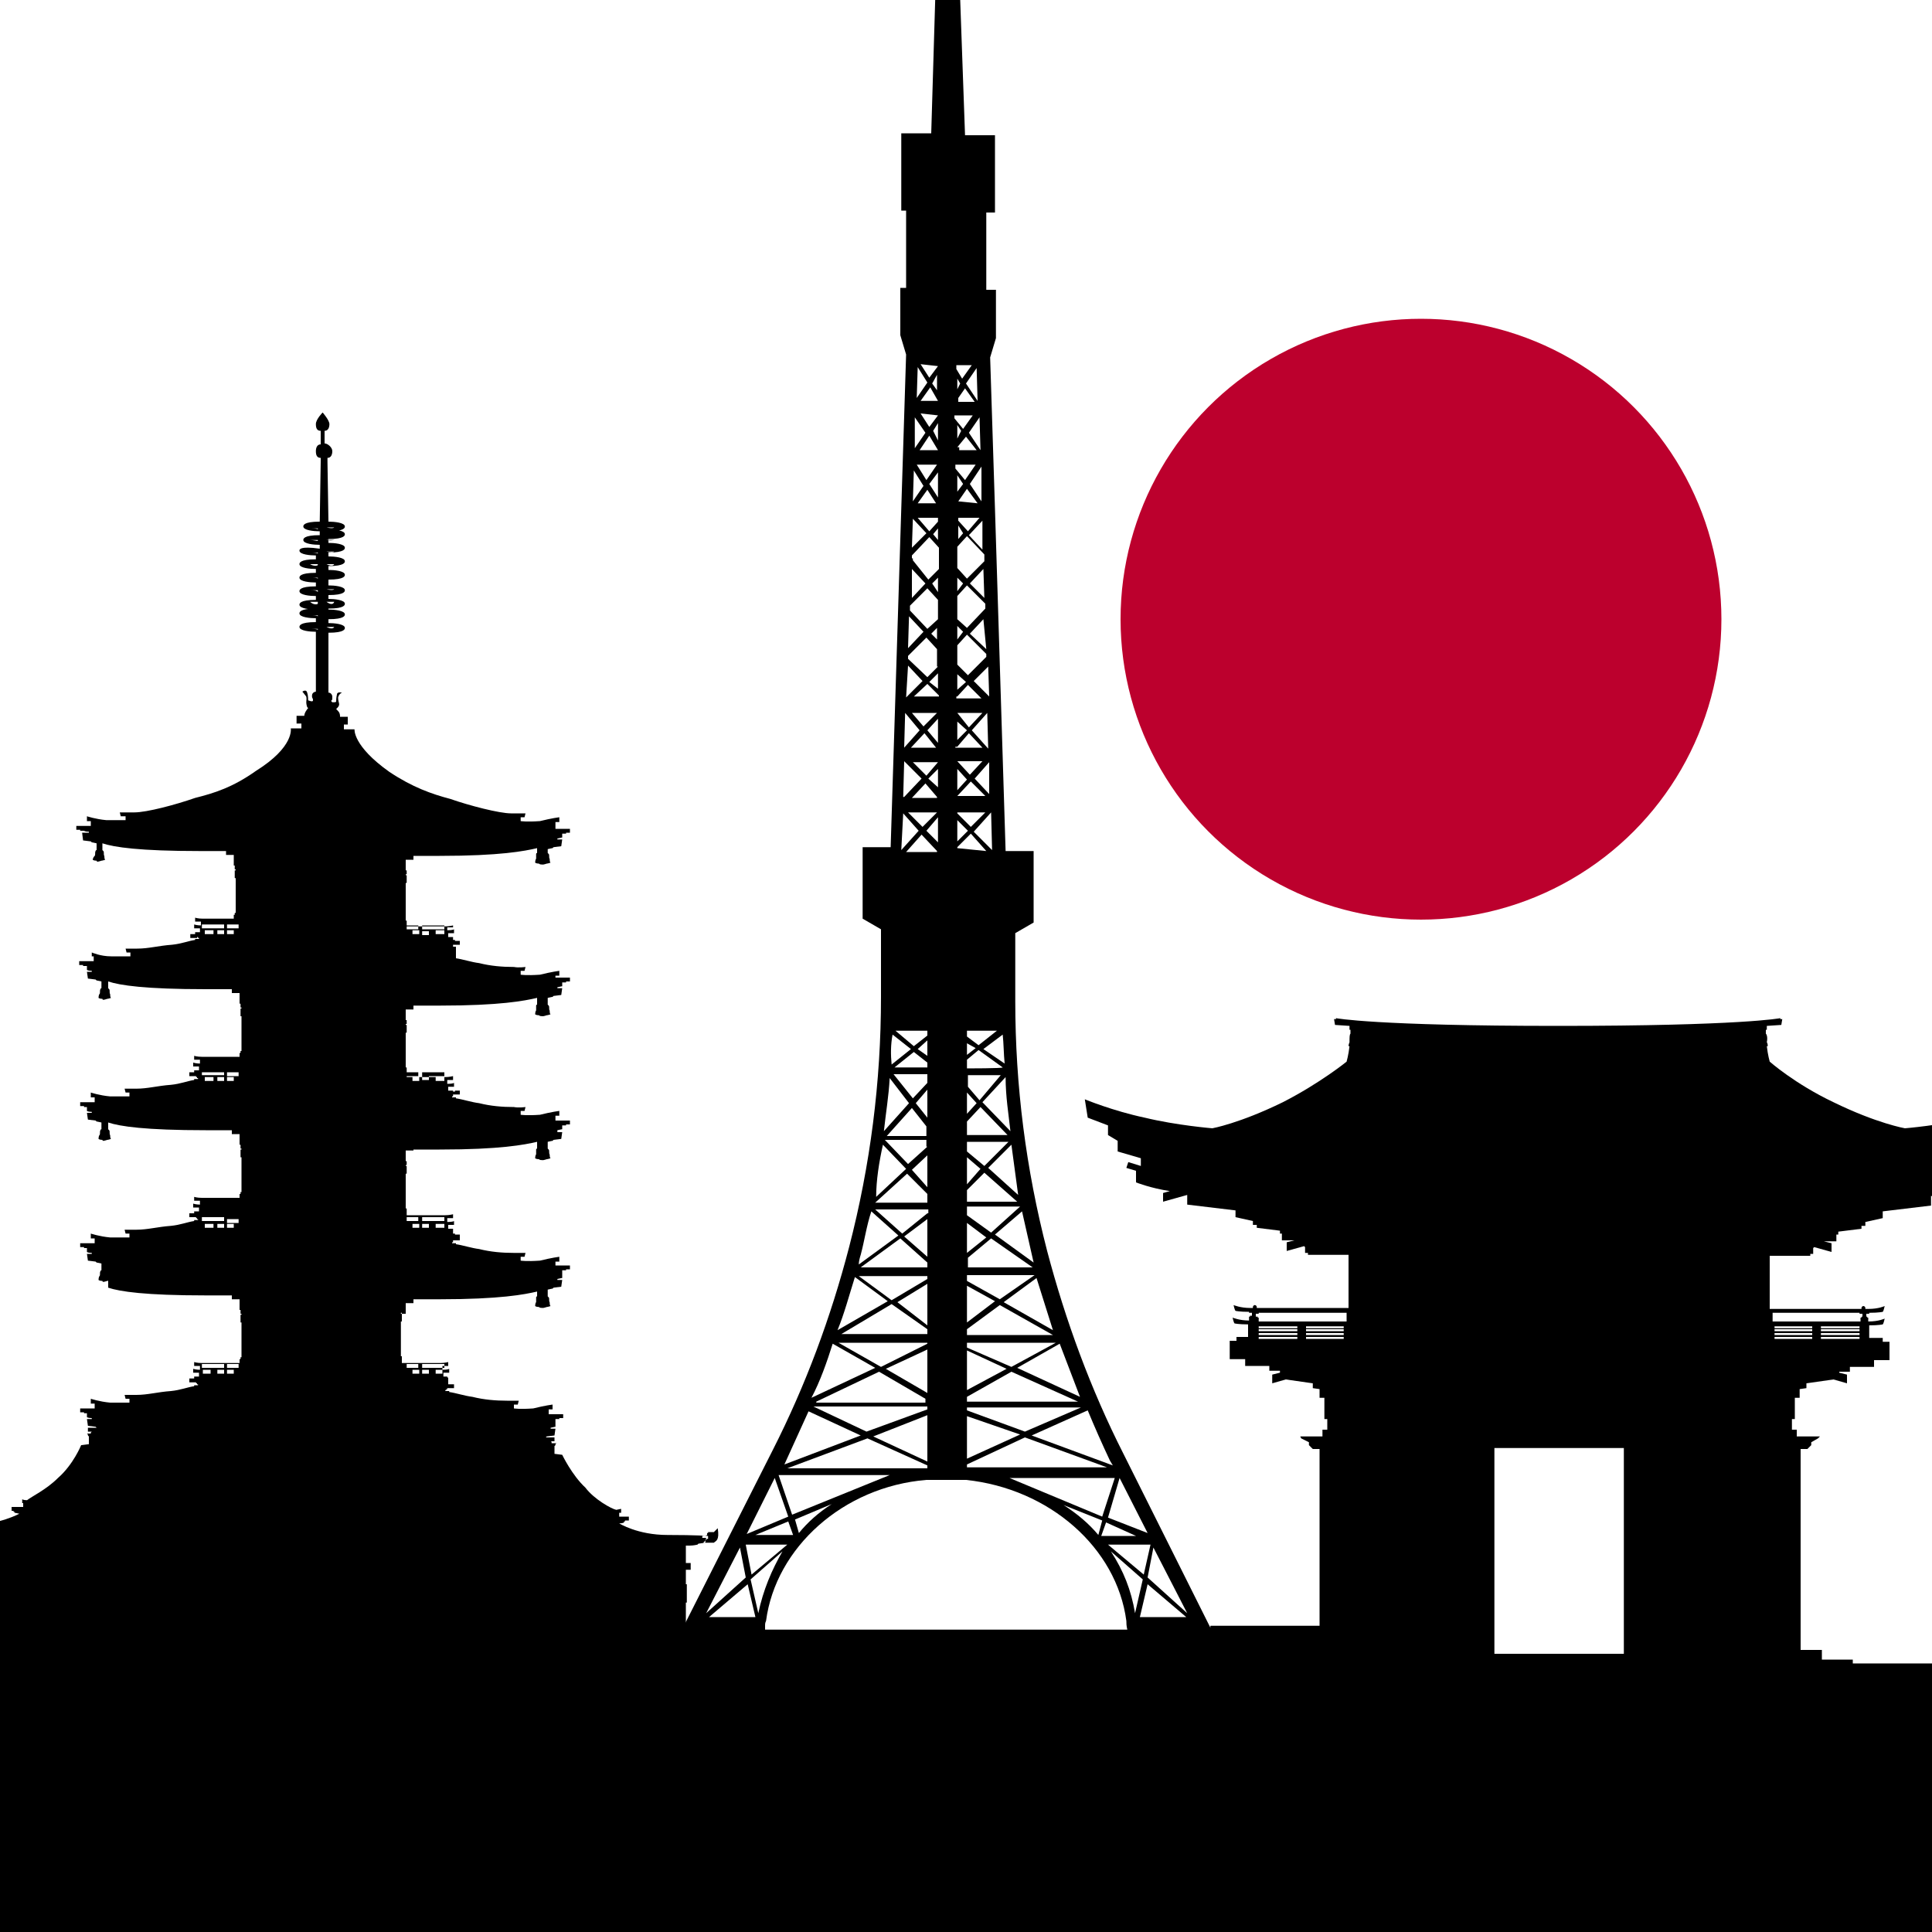 <?xml version="1.0" encoding="utf-8"?>
<!-- Generator: Adobe Illustrator 24.0.3, SVG Export Plug-In . SVG Version: 6.00 Build 0)  -->
<svg version="1.1" id="kulinarik" xmlns="http://www.w3.org/2000/svg" xmlns:xlink="http://www.w3.org/1999/xlink" x="0px" y="0px"
	 viewBox="0 0 200 200" style="enable-background:new 0 0 200 200;" xml:space="preserve">
<style type="text/css">
	.st0{fill:#FFFFFF;}
	.st1{fill:#BC002D;}
</style>
<rect id="square" class="st0" width="200" height="200"/>
<circle class="st1" cx="147.1" cy="64.1" r="31.1"/>
<path d="M73.9,159.7c-0.4,0-1.1,0-1.1,0l0.4-0.4h0.1V159c0,0-1.2-0.1-4.2-0.1c-3.1,0-5-1.2-5-1.2l0,0c0.4,0,0.5-0.1,0.5-0.1v-0.1
	h0.1v-0.1h0.4V157c0,0-0.1,0-0.5,0c-0.1,0-0.5,0-0.5,0v-0.4h0.2v-0.4c0,0-0.1,0-0.5,0.1c-0.5-0.1-2.3-1.1-3.2-2.3
	c-1.4-1.3-2.4-3.4-2.4-3.4l-0.8-0.1v-0.8l0.1-0.1v-0.1l0.1-0.1h-0.5c0,0,0,0,0-0.1c0,0,0-0.1-0.1-0.1l0,0h0.4v-0.4c0,0-0.1,0-0.5,0
	c-0.1,0-0.4,0-0.4,0l0,0l0.1-0.1l0.8-0.1l0.1-0.7h-0.5v-0.1c0.4-0.1,0.5-0.1,0.5-0.1v-0.8h0.4v-0.1h0.4v-0.4c0,0-0.4,0-0.7,0
	c-0.4,0-0.8,0-0.8,0v-0.5h0.4v-0.5c0,0-0.8,0.1-2,0.4c-1.4,0.1-2,0-2,0v-0.4h0.4l0.1-0.4c0,0-0.7,0-1.2,0c-1.2,0-2.4-0.1-3.6-0.4
	c-0.8-0.1-1.7-0.4-2.4-0.5l0,0l0,0v-0.1h-0.4v-0.1h0.1v-0.1h0.1v-0.1h0.7v-0.4h-0.6v-0.7h-0.1v-0.1l0,0l0,0h-0.4v-0.4h0.1
	c0.1,0,0.5,0,0.5,0v-0.4c0,0-0.1,0.1-0.7,0.1v-0.4h0.1c0.1,0,0.5,0,0.5,0v-0.4c0,0-0.4,0.1-0.8,0.1h-0.1l0,0c0,0-0.1,0-0.4,0
	c-0.4,0-1.1,0-1.9,0l0,0h-0.4l0,0c-0.5,0-1.1,0-1.2,0v-0.5h0v-0.1l0,0l0,0l0,0v-0.1h-0.1v-3.6h0.1v-0.8h-0.1v-0.1h0.1V136H42v-1.1
	h0.8v-0.4c0.8,0,1.7,0,2.7,0c6.3,0,8.8-0.5,10.1-0.8v0.5c0,0-0.1,0-0.1,0.1c0,0.1,0,0.4,0,0.5c-0.1,0.1-0.1,0.4-0.1,0.4
	s0.1,0.1,0.4,0.1c0,0,0,0.1,0.4,0.1c0.1,0,0.4-0.1,0.4-0.1c0.1,0,0.4-0.1,0.4-0.1s-0.1,0-0.1-0.4c-0.1-0.1,0-0.4-0.1-0.5
	c-0.1-0.1-0.1-0.1-0.1-0.1v-0.7c0.4-0.1,0.5-0.1,0.5-0.1l0.1-0.1l0.8-0.1l0.1-0.7h-0.5v-0.1c0.4-0.1,0.5-0.1,0.5-0.1v-0.8h0.4v-0.1
	h0.4v-0.4c0,0-0.4,0-0.7,0c-0.4,0-0.8,0-0.8,0v-0.4h0.4v-0.5c0,0-0.8,0.1-2,0.4c-1.4,0.1-2,0-2,0v-0.4h0.4l0.1-0.4c0,0-0.7,0-1.2,0
	c-1.2,0-2.4-0.1-3.6-0.4c-0.8-0.1-1.7-0.4-2.4-0.5l0,0l0,0v-0.1h-0.4v-0.1h0.1v-0.1h0v-0.1h0.7v-0.6h-0.5v-0.1h-0.2v-0.5h-0.1l0,0
	h-0.4v-0.4h0.1c0.1,0,0.5,0,0.5,0v-0.4c0,0-0.1,0.1-0.7,0.1v-0.4h0.1c0.1,0,0.5,0,0.5,0v-0.4c0,0-0.4,0.1-0.8,0.1h-0.1l0,0
	c0,0-0.1,0-0.4,0c-0.4,0-1.1,0-1.9,0l0,0h-0.4l0,0c-0.5,0-1.1,0-1.2,0v-0.4h0v-0.2l0,0l0,0l0,0v-0.1h-0.1v-3.6h0.1v-0.8h-0.1v-0.1
	h0.1v-0.4H42v-1.1h0.8V119c0.8,0,1.7,0,2.7,0c6.3,0,8.8-0.5,10.1-0.8v0.7c0,0-0.1,0-0.1,0.1c0,0.1,0,0.4,0,0.5
	c-0.1,0.1-0.1,0.4-0.1,0.4s0.1,0.1,0.4,0.1c0,0,0,0.1,0.4,0.1c0.1,0,0.4-0.1,0.4-0.1c0.1,0,0.4-0.1,0.4-0.1s-0.1,0-0.1-0.4
	c-0.1-0.1,0-0.4-0.1-0.5c-0.1-0.1-0.1-0.1-0.1-0.1v-0.7c0.4-0.1,0.5-0.1,0.5-0.1l0.1-0.1l0.8-0.1l0.1-0.7h-0.5V117
	c0.4-0.1,0.5-0.1,0.5-0.1v-0.4h0.4v-0.1h0.4v-0.4c0,0-0.4,0-0.7,0c-0.4,0-0.8,0-0.8,0v-0.5h0.4v-0.5c0,0-0.8,0.1-2,0.4
	c-1.4,0.1-2,0-2,0v-0.4h0.4l0.1-0.4c0,0-0.7,0.1-1.2,0c-1.2,0-2.4-0.1-3.6-0.4c-0.8-0.1-1.7-0.4-2.4-0.5l0,0l0,0v-0.1h-0.4v-0.1h0.1
	v-0.1h0v-0.1h0.7v-0.4h-0.5V113h-0.2v-0.1h-0.1l0,0h-0.4v-0.4h0.1c0.1,0,0.5,0,0.5,0v-0.4c0,0-0.1,0.1-0.7,0.1v-0.4h0.1
	c0.1,0,0.5,0,0.5,0v-0.4c0,0-0.4,0.1-0.8,0.1h-0.1l0,0c0,0-0.1,0-0.4,0c-0.4,0-1.1,0-1.9,0l0,0h-0.4l0,0c-0.5,0-1.1,0-1.2,0v-0.4h0
	v-0.1l0,0l0,0l0,0v-0.5h-0.1v-3.6h0.1v-0.8h-0.1v-0.1h0.1v-0.4H42v-1.1h0.8v-0.4c0.8,0,1.7,0,2.7,0c6.3,0,8.8-0.5,10.1-0.8v0.7
	c0,0-0.1,0-0.1,0.1s0,0.4,0,0.5c-0.1,0.1-0.1,0.4-0.1,0.4s0.1,0.1,0.4,0.1c0,0,0,0.1,0.4,0.1c0.1,0,0.4-0.1,0.4-0.1
	c0.1,0,0.4-0.1,0.4-0.1s-0.1,0-0.1-0.4c-0.1-0.1,0-0.4-0.1-0.5s-0.1-0.1-0.1-0.1v-0.7c0.4-0.1,0.5-0.1,0.5-0.1l0.1-0.1l0.8-0.1
	l0.1-0.7h-0.5v-0.1c0.4-0.1,0.5-0.1,0.5-0.1v-0.4h0.4v-0.1h0.4v-0.4c0,0-0.4,0-0.7,0c-0.4,0-0.8,0-0.8,0V101h0.4v-0.5
	c0,0-0.8,0.1-2,0.4c-1.4,0.1-2,0-2,0v-0.4h0.4l0.1-0.4c0,0-0.7,0.1-1.2,0c-1.2,0-2.4-0.1-3.6-0.4c-0.8-0.1-1.7-0.4-2.4-0.5l0,0l0,0
	v-1.2h-0.4V98h0.1v-0.1h0v-0.1h0.7v-0.4h-0.5v-0.1h-0.2V97h-0.1l0,0h-0.4v-0.4h0.1c0.1,0,0.5,0,0.5,0v-0.4c0,0-0.1,0.1-0.7,0.1V96
	h0.1c0.1,0,0.5,0,0.5,0v-0.2c0,0-0.4,0.1-0.8,0.1h-0.1l0,0c0,0-0.1,0-0.4,0c-0.4,0-1.1,0-1.9,0l0,0h-0.4l0,0c-0.5,0-1.1,0-1.2,0
	v-0.4h0v-0.1l0,0l0,0l0,0v-0.1h-0.1v-3.9h0.1v-0.8h-0.1v-0.1h0.1v-0.4H42V89h0.8v-0.4c0.8,0,1.7,0,2.7,0c6.3,0,8.8-0.5,10.1-0.8v0.5
	c0,0-0.1,0-0.1,0.1c0,0.1,0,0.4,0,0.5c-0.1,0.1-0.1,0.4-0.1,0.4s0.1,0.1,0.4,0.1c0,0,0,0.1,0.4,0.1c0.1,0,0.4-0.1,0.4-0.1
	c0.1,0,0.4-0.1,0.4-0.1s-0.1,0-0.1-0.4c-0.1-0.1,0-0.4-0.1-0.5c-0.1-0.1-0.1-0.1-0.1-0.1v-0.4c0.4-0.1,0.5-0.1,0.5-0.1l0.1-0.1
	l0.8-0.1l0.1-0.7h-0.5v-0.1c0.4-0.1,0.5-0.1,0.5-0.1v-0.4h0.4v-0.1h0.4v-0.4c0,0-0.4,0-0.7,0c-0.4,0-0.8,0-0.8,0v-0.7h0.4v-0.5
	c0,0-0.8,0.1-2,0.4c-1.4,0.1-2,0-2,0v-0.4h0.4l0.1-0.4c0,0-1.1,0-1.5,0c-1.2,0-4.3-0.8-6.3-1.5c-1.9-0.5-3.9-1.2-6.3-2.8
	c-3.8-2.7-3.6-4.4-3.6-4.4h-1.1V75h0.4v-0.8h-0.8c0-0.4-0.1-0.5-0.4-0.8l0.1-0.1c0.4-0.4,0.1-0.5,0.1-1.1c0.1-0.4,0.4-0.5,0.4-0.5
	s-0.4-0.1-0.5,0.1c-0.1,0.4-0.1,0.7-0.1,0.8s-0.1,0.1-0.4,0.1c0,0,0,0-0.1-0.1v-0.1c0.1,0,0.1-0.1,0.1-0.4c0-0.1-0.1-0.4-0.4-0.4
	l0,0v-6.2c1.7,0,1.7-0.4,1.7-0.5c0-0.4-1.1-0.5-1.7-0.5v-0.4c1.7,0,1.7-0.4,1.7-0.5c0-0.4-1.1-0.5-1.7-0.5V63c1.7,0,1.7-0.4,1.7-0.5
	c0-0.4-1.1-0.5-1.7-0.5v-0.4c1.7,0,1.7-0.4,1.7-0.5c0-0.4-1.1-0.5-1.7-0.5v-0.6c1.7,0,1.7-0.4,1.7-0.5c0-0.4-1.1-0.5-1.7-0.5v-0.4
	c1.7,0,1.7-0.4,1.7-0.5c0-0.4-1.1-0.5-1.7-0.5v-0.4c1.7,0,1.7-0.4,1.7-0.5c0-0.4-1.1-0.5-1.7-0.5v-0.4c1.7,0,1.7-0.4,1.7-0.5
	c0-0.4-1.1-0.5-1.7-0.5V55c1.7,0,1.7-0.4,1.7-0.5c0-0.4-1.1-0.5-1.7-0.5l0,0l-0.1-6.2v-0.4c0.4,0,0.5-0.4,0.5-0.7
	c0-0.4-0.5-0.8-0.8-0.8v-1.3c0.4,0,0.5-0.4,0.5-0.7c0-0.4-0.7-1.2-0.7-1.2s-0.7,0.7-0.7,1.2c0,0.4,0.1,0.7,0.5,0.7V46
	c-0.4,0-0.5,0.4-0.5,0.7c0,0.4,0.1,0.7,0.5,0.7v0.4l-0.1,6.2l0,0c-1.7,0-1.7,0.4-1.7,0.5c0,0.4,1.1,0.5,1.7,0.5v0.4
	c-1.7,0-1.7,0.4-1.7,0.5c0,0.4,1.1,0.5,1.7,0.5v0.4C31,56.5,31,56.9,31,57c0,0.4,1.1,0.5,1.7,0.5v0.4c-1.7,0-1.7,0.4-1.7,0.5
	c0,0.4,1.1,0.5,1.7,0.5v0.4c-1.7,0-1.7,0.4-1.7,0.5c0,0.4,1.1,0.5,1.7,0.5v0.4c-1.7,0-1.7,0.4-1.7,0.5c0,0.4,1.1,0.5,1.7,0.5v0.4
	c-1.7,0-1.7,0.4-1.7,0.5c0,0.4,1.1,0.5,1.7,0.5V63C31,63,31,63.4,31,63.5c0,0.4,1.1,0.5,1.7,0.5v0.4c-1.7,0-1.7,0.4-1.7,0.5
	c0,0.4,1.1,0.5,1.7,0.5v6.2l0,0c-0.1,0-0.4,0.1-0.4,0.4s0,0.1,0.1,0.4v0.1c0,0,0,0.1-0.1,0.1s-0.1,0-0.4-0.1c0-0.1,0-0.5-0.1-0.8
	c-0.1-0.4-0.5-0.1-0.5-0.1s0.1,0.1,0.4,0.5c0.1,0.4-0.1,0.5,0.1,1.1l0.1,0.1c-0.1,0.1-0.4,0.5-0.4,0.8h-0.8v0.8h0.5v0.5h-1.1
	c0,0,0.4,1.9-3.6,4.4c-2.4,1.7-4.3,2.3-6.3,2.8c-2,0.7-5,1.5-6.3,1.5c-0.5,0-1.5,0-1.5,0l0.1,0.4H13v0.4c0,0-0.7,0-2,0
	c-1.1-0.1-2-0.4-2-0.4v0.5h0.4v0.5c0,0-0.5,0-0.8,0c-0.4,0-0.7,0-0.7,0v0.4h0.4v0.1h0.4V86c0,0,0.1,0.1,0.5,0.1v0.1H8.5L8.6,87
	l0.8,0.1l0.1,0.1c0,0,0.1,0,0.5,0.1v0.7c0,0-0.1,0-0.1,0.1c-0.1,0.1,0,0.4-0.1,0.5C9.6,88.8,9.6,89,9.6,89s0.1,0.1,0.4,0.1
	c0,0,0,0.1,0.1,0.1c0.1,0,0.4-0.1,0.4-0.1c0.1,0,0.4-0.1,0.4-0.1s-0.1,0-0.1-0.4c-0.1-0.1,0-0.4-0.1-0.5c-0.1-0.1-0.1-0.1-0.1-0.1
	v-0.7c1.2,0.4,3.8,0.8,10.1,0.8c1.1,0,1.9,0,2.7,0v0.4h0.8v1.1h0.1V90h0.1v0.1h-0.1v0.8h0.1v3.6h-0.1v0.1l0,0l0,0l0,0v0.1h-0.1v0.4
	c-0.4,0-0.7,0-1.2,0l0,0h-0.4l0,0c-0.7,0-1.5,0-1.9,0c-0.1,0-0.1,0-0.4,0l0,0H21c-0.5,0-0.8-0.1-0.8-0.1s0,0.1,0,0.4
	c0,0,0.4,0,0.5,0h0.1v0.4c-0.4,0-0.7-0.1-0.7-0.1s0,0.1,0,0.4c0,0,0.4,0,0.5,0h0.1v0.4h-0.4l0,0h-0.1v0.1l0,0v0.1h-0.5v0.4h0.7V97
	h0.1v0.1h0.1v0.1h-0.4v0.1l0,0l0,0c-0.7,0.1-1.4,0.4-2.4,0.5c-1.4,0.1-2.4,0.4-3.6,0.4c-0.5,0-1.2,0-1.2,0l0.1,0.4h0.4v0.4
	c0,0-0.7,0-2,0c-1.1,0-2-0.4-2-0.4V99h0.2v0.5c0,0-0.5,0-0.8,0c-0.4,0-0.7,0-0.7,0v0.4h0.4v0.1H9v0.4c0,0,0.1,0.1,0.5,0.1v0.1H9
	l0.1,0.7l0.8,0.1l0.1,0.1c0,0,0.1,0,0.5,0.1v0.7c0,0-0.1,0-0.1,0.1c-0.1,0.1,0,0.4-0.1,0.5c-0.1,0.1-0.1,0.4-0.1,0.4
	s0.1,0.1,0.4,0.1c0,0,0,0.1,0.1,0.1c0.1,0,0.4-0.1,0.4-0.1c0.1,0,0.4-0.1,0.4-0.1s-0.1,0-0.1-0.4c-0.1-0.1,0-0.4-0.1-0.5
	c-0.1-0.1-0.1-0.1-0.1-0.1v-0.7c1.2,0.4,3.8,0.8,10.1,0.8c1.1,0,1.9,0,2.7,0v0.4h0.8v1.1h0.1v0.4h0.1v0.1h-0.1v0.8h0.1v3.6h-0.1v0.1
	l0,0l0,0l0,0v0.1h-0.1v0.4c-0.4,0-0.7,0-1.2,0l0,0h-0.4l0,0c-0.7,0-1.5,0-1.9,0c-0.1,0-0.1,0-0.4,0l0,0l0,0c-0.5,0-0.8-0.1-0.8-0.1
	s0,0.1,0,0.4c0,0,0.4,0,0.5,0h0.1v0.4c-0.4,0-0.7-0.1-0.7-0.1s0,0.1,0,0.4c0,0,0.4,0,0.5,0h0.1v0.4h-0.4l0,0h-0.1v0.1l0,0v0.1h-0.5
	v0.4h0.7v0.1h0.1v0.1h0.1v0.1h-0.4v0.1l0,0l0,0c-0.7,0.1-1.4,0.4-2.4,0.5c-1.4,0.1-2.4,0.4-3.6,0.4c-0.5,0-1.2,0-1.2,0l0.1,0.4h0.4
	v0.4c0,0-0.7,0-2,0c-1.1-0.1-2-0.4-2-0.4v0.5h0.4v0.5c0,0-0.5,0-0.8,0c-0.4,0-0.7,0-0.7,0v0.4h0.4v0.1H9v0.4c0,0,0.1,0.1,0.5,0.1
	v0.1H9l0.1,0.7l0.8,0.1l0.1,0.1c0,0,0.1,0,0.5,0.1v0.7c0,0-0.1,0-0.1,0.1c-0.1,0.1,0,0.4-0.1,0.5c-0.1,0.1-0.1,0.4-0.1,0.4
	s0.1,0.1,0.4,0.1c0,0,0,0.1,0.1,0.1c0.1,0,0.4-0.1,0.4-0.1c0.1,0,0.4-0.1,0.4-0.1s-0.1,0-0.1-0.4c-0.1-0.1,0-0.4-0.1-0.5
	c-0.1-0.1-0.1-0.1-0.1-0.1v-0.7c1.2,0.4,3.8,0.8,10.1,0.8c1.1,0,1.9,0,2.7,0v0.4h0.8v1.1h0.1v0.4h0.1v0.1h-0.1v0.8h0.1v3.6h-0.1v0.1
	l0,0l0,0l0,0v0.1h-0.1v0.4c-0.4,0-0.7,0-1.2,0l0,0h-0.4l0,0c-0.7,0-1.5,0-1.9,0c-0.1,0-0.1,0-0.4,0l0,0l0,0c-0.5,0-0.8-0.1-0.8-0.1
	s0,0.1,0,0.4c0,0,0.4,0,0.5,0h0.1v0.4c-0.4,0-0.7-0.1-0.7-0.1s0,0.1,0,0.4c0,0,0.4,0,0.5,0h0.1v0.4h-0.4l0,0h-0.1v0.1l0,0v0.1h-0.5
	v0.4h0.7v0.1h0.1v0.1h0.1v0.1h-0.4v0.1l0,0l0,0c-0.7,0.1-1.4,0.4-2.4,0.5c-1.4,0.1-2.4,0.4-3.6,0.4c-0.5,0-1.2,0-1.2,0l0.1,0.4h0.4
	v0.4c0,0-0.7,0-2,0c-1.1-0.1-2-0.4-2-0.4v0.5h0.4v0.5c0,0-0.5,0-0.8,0c-0.4,0-0.7,0-0.7,0v0.4h0.4v0.1H9v0.4c0,0,0.1,0.1,0.5,0.1
	v0.1H9l0.1,0.7l0.8,0.1l0.1,0.1c0,0,0.1,0,0.5,0.1v0.7c0,0-0.1,0-0.1,0.1c-0.1,0.1,0,0.4-0.1,0.5c-0.1,0.1-0.1,0.4-0.1,0.4
	s0.1,0.1,0.4,0.1c0,0,0,0.1,0.1,0.1c0.1,0,0.4-0.1,0.4-0.1c0.1,0,0.4-0.1,0.4-0.1s-0.1,0-0.1-0.4c-0.1-0.1,0-0.4-0.1-0.5
	c-0.1-0.1-0.1-0.1-0.1-0.1v1.8c1.2,0.4,3.8,0.8,10.1,0.8c1.1,0,1.9,0,2.7,0v0.4h0.8v1.1h0.1v0.4h0.1v0.1h-0.1v0.8h0.1v3.6h-0.1v0.1
	l0,0l0,0l0,0v0.1h-0.1v0.4c-0.4,0-0.7,0-1.2,0l0,0h-0.4l0,0c-0.7,0-1.5,0-1.9,0c-0.1,0-0.1,0-0.4,0l0,0l0,0c-0.5,0-0.8-0.1-0.8-0.1
	s0,0.1,0,0.4c0,0,0.4,0,0.5,0h0.1v0.4c-0.4,0-0.7-0.1-0.7-0.1s0,0.1,0,0.4c0,0,0.4,0,0.5,0h0.1v0.4h-0.4l0,0h-0.1v0.1l0,0v0.1h-0.5
	v0.4h0.7v0.1h0.1v0.1h0.1v0.1h-0.4v0.1l0,0l0,0c-0.7,0.1-1.4,0.4-2.4,0.5c-1.4,0.1-2.4,0.4-3.6,0.4c-0.5,0-1.2,0-1.2,0l0.1,0.4h0.4
	v0.4c0,0-0.7,0-2,0c-1.1-0.1-2-0.4-2-0.4v0.5h0.4v0.5c0,0-0.5,0-0.8,0c-0.4,0-0.7,0-0.7,0v0.4h0.4v0.1H9v0.4c0,0,0.1,0.1,0.5,0.1
	v0.1H9l0.1,0.7l0.8,0.1l0.1,0.1l0,0c-0.1,0-0.4,0-0.4,0c-0.4,0-0.5,0-0.5,0v0.4h0.4l0,0l-0.1,0.1c0,0.1,0,0.1,0,0.1H9l0.1,0.1v0.1
	l0.1,0.1v0.8l-0.8,0.1c0,0-0.8,2-2.4,3.4c-1.2,1.2-2.7,1.9-3.2,2.3c-0.4,0-0.5-0.1-0.5-0.1v0.4h0.1v0.4c-0.1,0-0.4,0-0.7,0
	s-0.5,0-0.5,0v0.4h0.2v0.1h0.1v0.1c0,0,0.1,0,0.5,0.1l0,0c0,0-2,1.1-5,1.2c-2.7,0-4.2,0.1-4.2,0.1v0.4h0.1l0.4,0.4c0,0-0.7,0-1.1,0
	s-0.7-0.1-0.7-0.1l0.4,0.4h0.5v0.1h0.1v0.1c0,0,0.1,0,0.5,0.1v0.1H-7l0.1,0.5l0.7,0.1L-6,159c0,0,0.5,0.1,0.8,0.1c0,0,0.1,0,0.4,0
	v1.1H-5v0.7h-0.5v0.7H-5v1.5h-0.1v1.9H-5V180h76v-14.1h0.1V164h-0.1v-1.5h0.5v-0.7h-0.5V161H71V160c0.1,0,0.1,0,0.4,0
	c0.4,0,0.8-0.1,0.8-0.1l0.1-0.1l0.7-0.1l0.1-0.5h-0.4V159c0.4,0,0.5-0.1,0.5-0.1v-0.2h0.1v-0.1h0.6l0.4-0.4
	C74.5,159.5,74.1,159.5,73.9,159.7z M45.8,127.1h-0.7v-0.4c0.1,0,0.4,0,0.5,0c0.1,0,0.1,0,0.4,0v0.4H45.8z M43.7,126
	c0.8,0,1.5,0,1.9,0c0.1,0,0.1,0,0.4,0v0.4c-0.1,0-0.1,0-0.4,0c-0.4,0-1.1,0-1.9,0V126z M43.7,126.7c0.4,0,0.5,0,0.7,0v0.4h-0.7
	V126.7z M43.4,127.1h-0.7v-0.4c0.1,0,0.5,0,0.7,0V127.1z M42.1,126c0.4,0,0.7,0,1.2,0v0.4c-0.5,0-0.8,0-1.2,0V126z M45.8,111.9h-0.7
	v-0.4c0.1,0,0.4,0,0.5,0c0.1,0,0.1,0,0.4,0v0.4H45.8z M43.7,111c0.8,0,1.5,0,1.9,0c0.1,0,0.1,0,0.4,0v0.4c-0.1,0-0.1,0-0.4,0
	c-0.4,0-1.1,0-1.9,0V111z M43.7,111.4c0.4,0,0.5,0,0.7,0v0.4h-0.7V111.4z M43.4,111.9h-0.7v-0.4c0.1,0,0.5,0,0.7,0V111.9z M42.1,111
	c0.4,0,0.7,0,1.2,0v0.4c-0.5,0-0.8,0-1.2,0V111z M45.8,96.7h-0.7v-0.4c0.1,0,0.4,0,0.5,0c0.1,0,0.1,0,0.4,0v0.4H45.8z M43.7,95.8
	c0.8,0,1.5,0,1.9,0c0.1,0,0.1,0,0.4,0v0.4c-0.1,0-0.1,0-0.4,0c-0.4,0-1.1,0-1.9,0V95.8z M43.7,96.4c0.4,0,0.5,0,0.7,0v0.4h-0.7V96.4
	z M43.4,96.7h-0.7v-0.4c0.1,0,0.5,0,0.7,0V96.7z M42.1,95.8c0.4,0,0.7,0,1.2,0v0.4c-0.5,0-0.8,0-1.2,0V95.8z M33.8,54.6
	c0.4,0,0.7,0,0.8,0C34.5,54.7,34.2,54.7,33.8,54.6L33.8,54.6z M33.8,55.9c0.4,0,0.7,0,0.8,0C34.5,55.9,34.2,56,33.8,55.9L33.8,55.9z
	 M33.8,57.1c0.4,0,0.7,0,0.8,0C34.5,57.2,34.2,57.2,33.8,57.1L33.8,57.1z M33.8,58.4c0.4,0,0.7,0,0.8,0
	C34.5,58.6,34.2,58.6,33.8,58.4L33.8,58.4z M33.8,59.8c0.4,0,0.7,0,0.8,0C34.5,59.8,34.2,59.8,33.8,59.8L33.8,59.8z M33.8,61
	c0.4,0,0.7,0,0.8,0C34.5,61.1,34.2,61.1,33.8,61L33.8,61z M33.8,62.3c0.4,0,0.7,0,0.8,0C34.5,62.6,34.2,62.6,33.8,62.3L33.8,62.3z
	 M33.8,63.7c0.4,0,0.7,0,0.8,0C34.5,63.7,34.2,63.7,33.8,63.7L33.8,63.7z M33.8,64.9c0.4,0,0.7,0,0.8,0
	C34.5,65.1,34.2,65.1,33.8,64.9L33.8,64.9z M21.9,96.7h-0.7v-0.4c0.1,0,0.1,0,0.4,0c0,0,0.1,0,0.5,0v0.4H21.9z M23.2,96.7h-0.7v-0.4
	c0.1,0,0.5,0,0.7,0V96.7z M23.2,96.1c-0.7,0-1.5,0-1.9,0c-0.1,0-0.1,0-0.4,0v-0.4c0.1,0,0.1,0,0.4,0c0.2,0,1.1,0,1.9,0V96.1z
	 M24.2,96.7h-0.7v-0.4c0.1,0,0.5,0,0.7,0V96.7z M24.7,96.1c-0.4,0-0.7,0-1.2,0v-0.4c0.5,0,0.8,0,1.2,0V96.1z M21.9,111.9h-0.7v-0.4
	c0.1,0,0.1,0,0.4,0c0,0,0.1,0,0.5,0v0.4H21.9z M23.2,111.9h-0.7v-0.4c0.1,0,0.5,0,0.7,0V111.9z M23.2,111.3c-0.7,0-1.5,0-1.9,0
	c-0.1,0-0.1,0-0.4,0V111c0.1,0,0.1,0,0.4,0c0.2,0,1.1,0,1.9,0V111.3z M24.2,111.9h-0.7v-0.4c0.1,0,0.5,0,0.7,0V111.9z M24.7,111.4
	c-0.4,0-0.7,0-1.2,0v-0.4c0.5,0,0.8,0,1.2,0V111.4z M21.9,127.1h-0.7v-0.4c0.1,0,0.1,0,0.4,0c0,0,0.1,0,0.5,0v0.4H21.9z M23.2,127.1
	h-0.7v-0.4c0.1,0,0.5,0,0.7,0V127.1z M23.2,126.4c-0.7,0-1.5,0-1.9,0c-0.1,0-0.1,0-0.4,0V126c0.1,0,0.1,0,0.4,0c0.2,0,1.1,0,1.9,0
	V126.4z M24.2,127.1h-0.7v-0.4c0.1,0,0.5,0,0.7,0V127.1z M24.7,126.6c-0.4,0-0.7,0-1.2,0v-0.4c0.5,0,0.8,0,1.2,0V126.6z M43.7,141.2
	c0.8,0,1.5,0,1.9,0c0.1,0,0.1,0,0.4,0v0.4c-0.1,0-0.1,0-0.4,0c-0.4,0-1.1,0-1.9,0V141.2z M45.8,141.8v0.4h-0.7v-0.4
	c0.1,0,0.4,0,0.5,0H45.8z M43.7,141.8c0.4,0,0.5,0,0.7,0v0.4h-0.7V141.8z M42.1,141.2c0.4,0,0.7,0,1.2,0v0.4c-0.5,0-0.8,0-1.2,0
	V141.2z M43.4,141.8v0.4h-0.7v-0.4C42.9,141.8,43.1,141.8,43.4,141.8z M32.1,54.7c0.1,0,0.5,0,0.8,0v0.1
	C32.8,54.7,32.4,54.7,32.1,54.7z M32.1,55.9c0.1,0,0.5,0,0.8,0V56C32.8,56,32.4,55.9,32.1,55.9z M32.1,57.2c0.1,0,0.5,0,0.8,0v0.1
	C32.8,57.2,32.4,57.2,32.1,57.2z M32.1,58.4c0.1,0,0.5,0,0.8,0v0.1C32.8,58.6,32.4,58.6,32.1,58.4z M32.1,59.8c0.1,0,0.5,0,0.8,0
	v0.1C32.8,59.8,32.4,59.8,32.1,59.8z M32.1,61.1c0.1,0,0.5,0,0.8,0v0.2C32.8,61.1,32.4,61.1,32.1,61.1z M32.1,62.3
	c0.1,0,0.5,0,0.8,0v0.2C32.8,62.6,32.4,62.6,32.1,62.3z M32.1,63.7c0.1,0,0.5,0,0.8,0v0.1C32.8,63.7,32.4,63.7,32.1,63.7z
	 M32.1,65.1c0.1,0,0.5,0,0.8,0v0.1C32.8,65.1,32.4,65.1,32.1,65.1z M23.5,141.2c0.5,0,0.8,0,1.2,0v0.4c-0.4,0-0.7,0-1.2,0V141.2z
	 M23.5,141.8c0.1,0,0.5,0,0.7,0v0.4h-0.7V141.8z M20.9,141.2c0.1,0,0.1,0,0.4,0s1.1,0,1.9,0v0.4c-0.7,0-1.5,0-1.9,0
	c-0.1,0-0.1,0-0.4,0V141.2z M23.2,141.8v0.4h-0.7v-0.4C22.7,141.8,22.8,141.8,23.2,141.8z M20.9,141.8c0.1,0,0.1,0,0.4,0
	c0,0,0.1,0,0.5,0v0.4H21v-0.4H20.9z"/>
<path d="M125.3,168.5l-9-18c-3.4-6.7-6-13.8-7.9-21c-2.2-8.5-3.3-17.1-3.3-25.9v-7l1.9-1.1v-7.4h-2.9L103,52.7L102.5,37l0.6-2v-3
	v-0.5v-1.5h-1v-1.8v-4.6v-1.6h0.9v-0.5v-3.7V14h-3.1L99.3-2.8l-0.6-17.4L98-39v0.1l-0.6,18.4L96.9-3l-0.5,16.8h-3.1v3.7v3.8v0.5h0.5
	v1.6V28v1.8h-0.6v1.5v0.5v2.9l0.6,2l-1.6,51h-2.9v7.4l1.9,1.1v7c0,8.8-1.1,17.4-3.3,25.9c-1.9,7.3-4.5,14.3-7.9,21l-9.2,18.2H67v5.5
	h72.6v-5.5H125.3z M117.5,167c-0.4-2.4-1.2-4.4-2.5-6.4l3.3,2.9L117.5,167z M118.8,164l4,3.4H118L118.8,164z M122.9,167l-4.1-3.7
	l0.6-3.1L122.9,167z M118.4,163l-3.7-3.1h4.4L118.4,163z M114.5,157.6l3.1,1.4h-3.6L114.5,157.6z M113.7,158.9
	c-1-1.2-2.2-2.2-3.6-3.1l4,1.6L113.7,158.9z M118.8,158.7l-4.1-1.6l1.2-4.1L118.8,158.7z M114.1,157l-9.6-4h10.9L114.1,157z
	 M100.4,80.2l-1.3-1.4h2.6L100.4,80.2z M102.4,78.9v3.3l-1.5-1.6L102.4,78.9z M100.1,80.7l-1,1.1v-2.2L100.1,80.7z M100.5,80.9
	l1.5,1.5h-2.9L100.5,80.9z M102,84.1l-1.5,1.5l-1.4-1.4v-0.1H102z M100.2,86l-1.1,1.1v-2.2L100.2,86z M100.5,86.3l1.6,1.8l-3-0.3
	v-0.1L100.5,86.3z M101.9,121.4l3.4,3h-5.2v-1.2L101.9,121.4z M100.1,122.6v-2.8l1.4,1.2L100.1,122.6z M100.1,119.2v-1h4.3l-2.5,2.5
	L100.1,119.2z M100.1,117.5v-1.4l1.4-1.5l2.8,2.9C104.3,117.5,100.1,117.5,100.1,117.5z M100.1,115.3v-2.2l1,1.1L100.1,115.3z
	 M100.2,112.5v-1.2h3.4l-2.2,2.6L100.2,112.5z M100.1,110.6v-0.9l1.2-1l2.5,1.8C103.8,110.6,100.1,110.6,100.1,110.6z M100.1,109.2
	V108l0.9,0.5L100.1,109.2z M100.1,129.7v-3.1l2,1.5L100.1,129.7z M102.6,128.2l4.3,3h-6.7v-1L102.6,128.2z M100.1,136.9v-3.8
	l2.9,1.6L100.1,136.9z M103.5,135.1l5.5,3.1h-8.9v-0.6L103.5,135.1z M100.1,143.9v-4.1l4.1,1.9L100.1,143.9z M104.7,142l6.9,3.1
	h-11.5v-0.5L104.7,142z M100.1,146.6l5.5,1.9l-5.5,2.5V146.6z M100.1,151.6l6-2.8l8.5,3.1h-14.5V151.6z M114.9,151.2l0.3,0.5
	l-8.4-3.1l5.8-2.6C113.3,147.7,114.1,149.5,114.9,151.2z M106.1,148.2l-6-2.2v-0.3h11.8L106.1,148.2z M111.8,144.6l-6.5-3l4.4-2.5
	L111.8,144.6z M104.7,141.5l-4.6-2V139h9.2L104.7,141.5z M109,137.7l-5.1-2.9l3.4-2.5L109,137.7z M103.5,134.5l-3.4-1.9V132h7
	L103.5,134.5z M107,130.7l-4-2.9l2.8-2.4L107,130.7z M102.6,127.6l-2.5-1.8v-0.9h5.5L102.6,127.6z M105.4,123.7l-3.1-2.8l2.4-2.4
	L105.4,123.7z M104.6,117.1l-2.9-3l2.4-2.6C104.1,113.5,104.4,115.3,104.6,117.1z M104,110.1l-2.2-1.5l2-1.5
	C103.9,108,103.9,109.1,104,110.1z M103.2,106.7l-1.9,1.5l-1.2-0.9v-0.6H103.2z M102.6,84.1l0.1,3.9l-1.9-1.9L102.6,84.1z
	 M100.6,75.6l1.6-1.8l0.1,3.7L100.6,75.6z M99.1,73.8h2.6l-1.4,1.5L99.1,73.8z M100.1,75.6l-1,1v-1.9L100.1,75.6z M102.4,72.1
	l-1.6-1.6l1.5-1.5L102.4,72.1z M102.1,67.9V68l-1.9,1.9l-1.1-1.1v-2l1-1.1l2,2V67.9z M100,70.6l-0.9,0.8v-1.6L100,70.6z M99.1,66.2
	v-1.4l0.6,0.6L99.1,66.2z M100.4,65.6l1.4-1.5l0.3,3.1L100.4,65.6z M102,62.9V63l-1.9,2l-1-0.9v-2.4l1-1.1l1.9,1.9
	C102,62.7,102,62.9,102,62.9z M99.1,61.2v-1.4l0.6,0.6L99.1,61.2z M100.4,60.4l1.4-1.5l0.1,3L100.4,60.4z M101.9,57.8v0.3l-1.8,1.8
	l-1-1.1v-2.2l1-1.1l1.8,1.9V57.8z M100.1,50.6l1.1,1.5l-2-0.2L100.1,50.6z M99.1,50.9v-1.7l0.6,0.9L99.1,50.9z M101.4,53.6l-1.2,1.4
	l-1-1.1v-0.3H101.4z M99.7,55.2l-0.5,0.6v-1.4L99.7,55.2z M101.7,56.9l-1.4-1.5l1.4-1.5V56.9z M101.6,51.9l-1.2-1.8l1.2-1.8V51.9z
	 M99.1,46.3l0.9-1.1l1.1,1.4h-1.8v-0.3H99.1z M99.1,45.4V44l0.4,0.6L99.1,45.4z M101.5,46.6l-1.2-1.8l1.1-1.6L101.5,46.6z
	 M99.9,40.2l1,1.4h-1.7v-0.4L99.9,40.2z M99.1,40.3v-1.1l0.3,0.5L99.1,40.3z M101.2,41.5l-1.2-1.8l1.1-1.6L101.2,41.5z M99,37.8h0.1
	h1.5l-1,1.4l-0.6-1V37.8z M99,43h0.1h1.6l-1,1.4l-0.9-1.1V43H99z M99,48.1h0.1h1.9l-1.1,1.6l-1-1.2V48.1z M99,72.1h0.1l1.1-1.2
	l1.4,1.4H99V72.1z M99,77.3h0.1l1.2-1.4l1.4,1.5h-2.8v-0.1H99z M93.6,128l2.4-1.8v3.9L93.6,128z M96,130.7v0.5h-6.9l4.1-3L96,130.7z
	 M93.4,127.7l-2.8-2.5h5.5v0.4H96L93.4,127.7z M96,123.6v0.9h-5.4l3.3-3L96,123.6z M94.4,121.1l1.6-1.5v3.3L94.4,121.1z M96,110v0.5
	h-3.4l2-1.6L96,110z M95,108.6l1-0.9v1.6L95,108.6z M96,111.2v0.9l-1.5,1.6l-2-2.5H96z M96,112.8v2.9l-1.2-1.5L96,112.8z
	 M95.9,116.6v1h-4.1l2.6-2.9L95.9,116.6z M97,88.1v0.1h-3.2l1.6-1.8L97,88.1z M94,84.1h3l-1.5,1.5L94,84.1z M95.9,86l1.2-1.4v2.6
	L95.9,86z M94.4,82.6l1.4-1.5l1.2,1.4v0.1H94.4z M96.1,80.6l1-1v1.9L96.1,80.6z M95.9,80.3l-1.4-1.4h2.6L95.9,80.3z M95.7,75.9
	l1.2,1.5h-2.6L95.7,75.9z M95.6,75.2l-1.2-1.4H97L95.6,75.2z M96,75.6l1.1-1.2v2.5L96,75.6z M94.5,72.2l1.5-1.4l1.2,1.2v0.1h-0.1
	h-2.6V72.2z M96.2,70.6l0.9-0.9v1.6L96.2,70.6z M97,66.2l-0.6-0.6l0.6-0.6V66.2z M97.1,61.3l-0.6-0.9l0.6-0.6V61.3z M97.1,41.5h-1.8
	l1-1.4L97.1,41.5z M96.5,39.7l0.5-0.9v1.6L96.5,39.7z M97.1,43l-0.9,1.2l-0.9-1.4L97.1,43z M97.1,43.8v1.8l-0.5-1L97.1,43.8z
	 M97.1,46.6h-1.9l1-1.5L97.1,46.6z M97,48.1l-1.1,1.6l-1-1.6H97z M97.1,48.9v2.6l-0.9-1.4L97.1,48.9z M96,50.7l0.9,1.4H95L96,50.7z
	 M97.1,53.6v0.4l-0.9,1L95,53.6H97.1z M97.1,54.7v1.2l-0.5-0.6L97.1,54.7z M97.1,37.9l-0.9,1.2l-0.9-1.4L97.1,37.9z M95,38l1,1.6
	l-1.1,1.6L95,38z M94.7,43.2l1.1,1.6l-1.1,1.6V43.2z M94.6,48.7l1,1.6l-1.1,1.6L94.6,48.7z M94.5,53.7l1.4,1.5l-1.5,1.5L94.5,53.7z
	 M94.4,57.8v-0.3l1.8-1.9l1,1.1v2.2l-1.1,1.1L94.5,58v-0.2H94.4z M94.4,58.9l1.4,1.5l-1.4,1.5V58.9z M94.2,63.1v-0.4l1.8-1.8
	l1.1,1.2v2L96,65.1l-1.8-1.9V63.1z M94.1,63.8l1.5,1.6L94,67.1L94.1,63.8z M94,68.2v-0.3l1.9-1.9l1.1,1.2V69h0.1L96,70.1L94,68.2
	L94,68.2z M94,68.9l1.5,1.6l-1.7,1.7L94,68.9z M93.7,73.8l1.5,1.8l-1.6,1.8L93.7,73.8z M93.6,78.8l1.8,1.8l-1.8,1.9h-0.1L93.6,78.8z
	 M93.5,84.2l1.6,1.8L93.3,88L93.5,84.2z M96,106.7v0.5l-1.4,1.1l-1.9-1.6H96z M92.4,107.1l1.9,1.5l-2,1.6
	C92.2,109.2,92.2,108.1,92.4,107.1z M92.1,111.6l2,2.6l-2.6,2.9C91.7,115.2,92,113.5,92.1,111.6z M95.9,118.1v0.6H96l-2,1.8
	l-2.4-2.5H95.9z M91.4,118.5l2.4,2.5l-3.1,2.9C90.7,122.2,91,120.3,91.4,118.5z M89.1,129.9c0.4-1.5,0.6-3,1.1-4.5l2.8,2.5l-4.1,3
	C88.9,130.6,89,130.2,89.1,129.9z M96,132.1v0.3l-3.7,2.2l-3.4-2.5H96z M90.4,148.7l5.6-2.2v4.8L90.4,148.7z M96,151.7v0.3H81.5
	l8.3-3.1L96,151.7z M89.7,148.2l-5.5-2.6H96v0.3L89.7,148.2z M84.5,145.1L91,142l4.8,2.8v0.4H84.5V145.1z M91.7,141.7l4.3-2v4.5
	L91.7,141.7z M91.2,141.5l-4.4-2.5h9.2v0.1L91.2,141.5z M87.1,138.1l5.2-3.1l3.7,2.6v0.5H87.1z M92.9,134.8l3.1-1.9v4.3L92.9,134.8z
	 M88.5,132.2l3.4,2.5l-5.2,3C87.4,136,87.9,134.1,88.5,132.2z M86.2,139.1l4.4,2.5l-6.6,3.1C84.9,143,85.6,141,86.2,139.1z
	 M83.7,146.1l5.4,2.5l-7.9,3L83.7,146.1z M92.1,152.7L82,156.8l-1.4-4.1H92.1z M86.1,155.7c-1.4,0.9-2.5,1.9-3.4,3l-0.4-1.4
	L86.1,155.7z M82.1,158.9h-3.9l3.4-1.4L82.1,158.9z M80.2,153l1.4,4l-4.3,1.8L80.2,153z M81.5,159.9l-3.7,3.1l-0.6-3.1H81.5z
	 M77.7,163.5l3.3-2.9c-1.1,1.9-2,4-2.5,6.4L77.7,163.5z M78.2,167.4h-4.8l4-3.4L78.2,167.4z M76.6,160.2l0.6,3.1l-4.1,3.7
	L76.6,160.2z M79.2,168.4c0-0.3,0-0.4,0.1-0.6c1-7.6,8-13.9,16.6-14.6H97h1.5h1.5c8.6,0.9,15.6,7,16.6,14.6c0,0.2,0,0.5,0.1,0.9
	H79.2C79.2,168.5,79.2,168.4,79.2,168.4z"/>
<path d="M204.2,115.7c-3.3,0.8-7,1.1-7,1.1s-2.9-0.5-7.4-2.7c-4-1.9-6.6-4.2-6.6-4.2s-0.2-0.7-0.3-1.6h0.1c0,0,0-0.3-0.1-0.4
	c0.1-0.5,0-0.8-0.1-0.9c0-0.2,0-0.3,0-0.4h0.1v-0.4l1.5-0.1l0.1-0.6l-0.2,0v-0.1c0,0-4,0.8-23,0.8c-19,0-23-0.8-23-0.8v0.1l-0.2,0
	l0.1,0.6l1.5,0.1v0.4h0.1c0,0.1,0,0.3,0,0.4c-0.1,0.1-0.1,0.4-0.1,0.9c-0.1,0.2-0.1,0.4-0.1,0.4h0.1c-0.1,0.9-0.3,1.6-0.3,1.6
	s-2.7,2.2-6.6,4.2c-4.5,2.2-7.3,2.7-7.3,2.7s-3.7-0.3-7-1.1c-3.3-0.7-6.2-1.9-6.2-1.9l0.3,1.9l2.1,0.8v1l1,0.6v1.1l2.4,0.7v0.8
	l-1.3-0.4l-0.2,0.6l1,0.3v1.2c0,0,1.5,0.6,3.5,0.9l-0.7,0.2l0,0.9l2.5-0.7v1l5,0.6v0.7l1.8,0.4v0.4l0.4,0v0.3l2.4,0.3v0.3h0.2v0.7
	h1.3l-0.8,0.2l0,0.9l1.8-0.5l0.1,0.1v0.6h0.3v0.2h4.2v5.5c-1.2,0-7.4,0-9.5,0c0,0,0,0,0-0.1c0-0.1-0.1-0.2-0.2-0.2
	c-0.1,0-0.2,0.1-0.2,0.2c0,0,0,0,0,0.1c-0.1,0-0.2,0-0.3,0c-1,0-1.7-0.3-1.7-0.3s0.1,0.5,0.2,0.6c0,0,0.4,0.1,1.4,0.1l0,0v0.1h0.3
	v0.3h-0.2v0.1h-0.1v0.4l0,0c-1,0-1.7-0.3-1.7-0.3s0.1,0.5,0.2,0.6c0,0,0.4,0.1,1.4,0.1l0,0v1.3H128v0.4h-0.7v1.9h1.6v0.7h2.5v0.5
	h1.1v0.2l-0.8,0.2l0,0.9l1.4-0.4l2.8,0.4v0.5l0.7,0.1v0.9h0.5v2.2h0.3v1.1h-0.5v0.7h-2.3l0.1,0.2l0.8,0.4v0.3l0.4,0.4h0.7v20.8h-2.2
	v1h-3.2v1.3h60.6v-1.3h-3.2v-1h-2.2v-20.8h0.7l0.4-0.4v-0.3l0.7-0.4l0.2-0.2H186v-0.7h-0.5v-1.1h0.3v-2.2h0.5v-0.9l0.7-0.1v-0.5
	l2.8-0.4l1.4,0.4l0-0.9l-0.8-0.2V142h1.1v-0.5h2.5v-0.7h1.6v-1.9h-0.7v-0.4h-1.4v-1.3c1,0,1.4-0.1,1.4-0.1c0.1-0.1,0.2-0.6,0.2-0.6
	s-0.6,0.3-1.7,0.3v-0.4h-0.1v-0.1h-0.1V136h0.3v-0.1c1,0,1.4-0.1,1.4-0.1c0.1-0.1,0.2-0.6,0.2-0.6s-0.6,0.3-1.7,0.3
	c-0.1,0-0.2,0-0.3,0c0,0,0,0,0-0.1c0-0.1-0.1-0.2-0.2-0.2c-0.1,0-0.2,0.1-0.2,0.2c0,0,0,0,0,0.1c-2.1,0-8.3,0-9.5,0v-5.5h4.2v-0.2
	h0.3v-0.6l0.1-0.1l1.8,0.5l0-0.9l-0.8-0.2h1.3v-0.7h0.2v-0.3l2.4-0.3v-0.3l0.4,0v-0.4l1.8-0.4v-0.7l5-0.6v-1l2.5,0.7l0-0.9l-0.7-0.2
	c2-0.4,3.5-0.9,3.5-0.9v-1.2l1-0.3l-0.2-0.6l-1.3,0.4v-0.8l2.4-0.7v-1.1l1.1-0.6v-1l2.1-0.8l0.3-1.9
	C210.5,113.7,207.6,114.9,204.2,115.7z M134.3,138.6h-4v-0.2h4V138.6z M134.3,138.2h-4V138h4V138.2z M134.3,137.8h-4v-0.2h4V137.8z
	 M134.3,137.5h-4v-0.2c1,0,2.5,0,4,0V137.5z M139.1,138.6h-3.9v-0.2h3.9V138.6z M139.1,138.2h-3.9V138h3.9V138.2z M139.1,137.8h-3.9
	v-0.2h3.9V137.8z M139.1,137.5h-3.9v-0.2c1.6,0,3.1,0,3.9,0V137.5z M139.4,136.8c-1.4,0-6.8,0-9.1,0v-0.4h-0.1v-0.1H130V136h0.3
	v-0.1c2.3,0,7.7,0,9.1,0V136.8z M168.1,171.2h-13.4v-21.3h13.4V171.2z M187.6,138.6h-3.9v-0.2h3.9V138.6z M187.6,138.2h-3.9V138h3.9
	V138.2z M187.6,137.8h-3.9v-0.2h3.9V137.8z M187.6,137.5h-3.9v-0.2c0.8,0,2.3,0,3.9,0V137.5z M192.5,138.6h-4v-0.2h4V138.6z
	 M192.5,138.2h-4V138h4V138.2z M192.5,137.8h-4v-0.2h4V137.8z M192.5,137.5h-4v-0.2c1.5,0,3,0,4,0V137.5z M183.4,135.9
	c1.4,0,6.8,0,9.1,0v0.1h0.3v0.3h-0.1v0.1h-0.1v0.4c-2.3,0-7.7,0-9.1,0V135.9z"/>
<rect y="172.2" width="200" height="27.8"/>
</svg>

